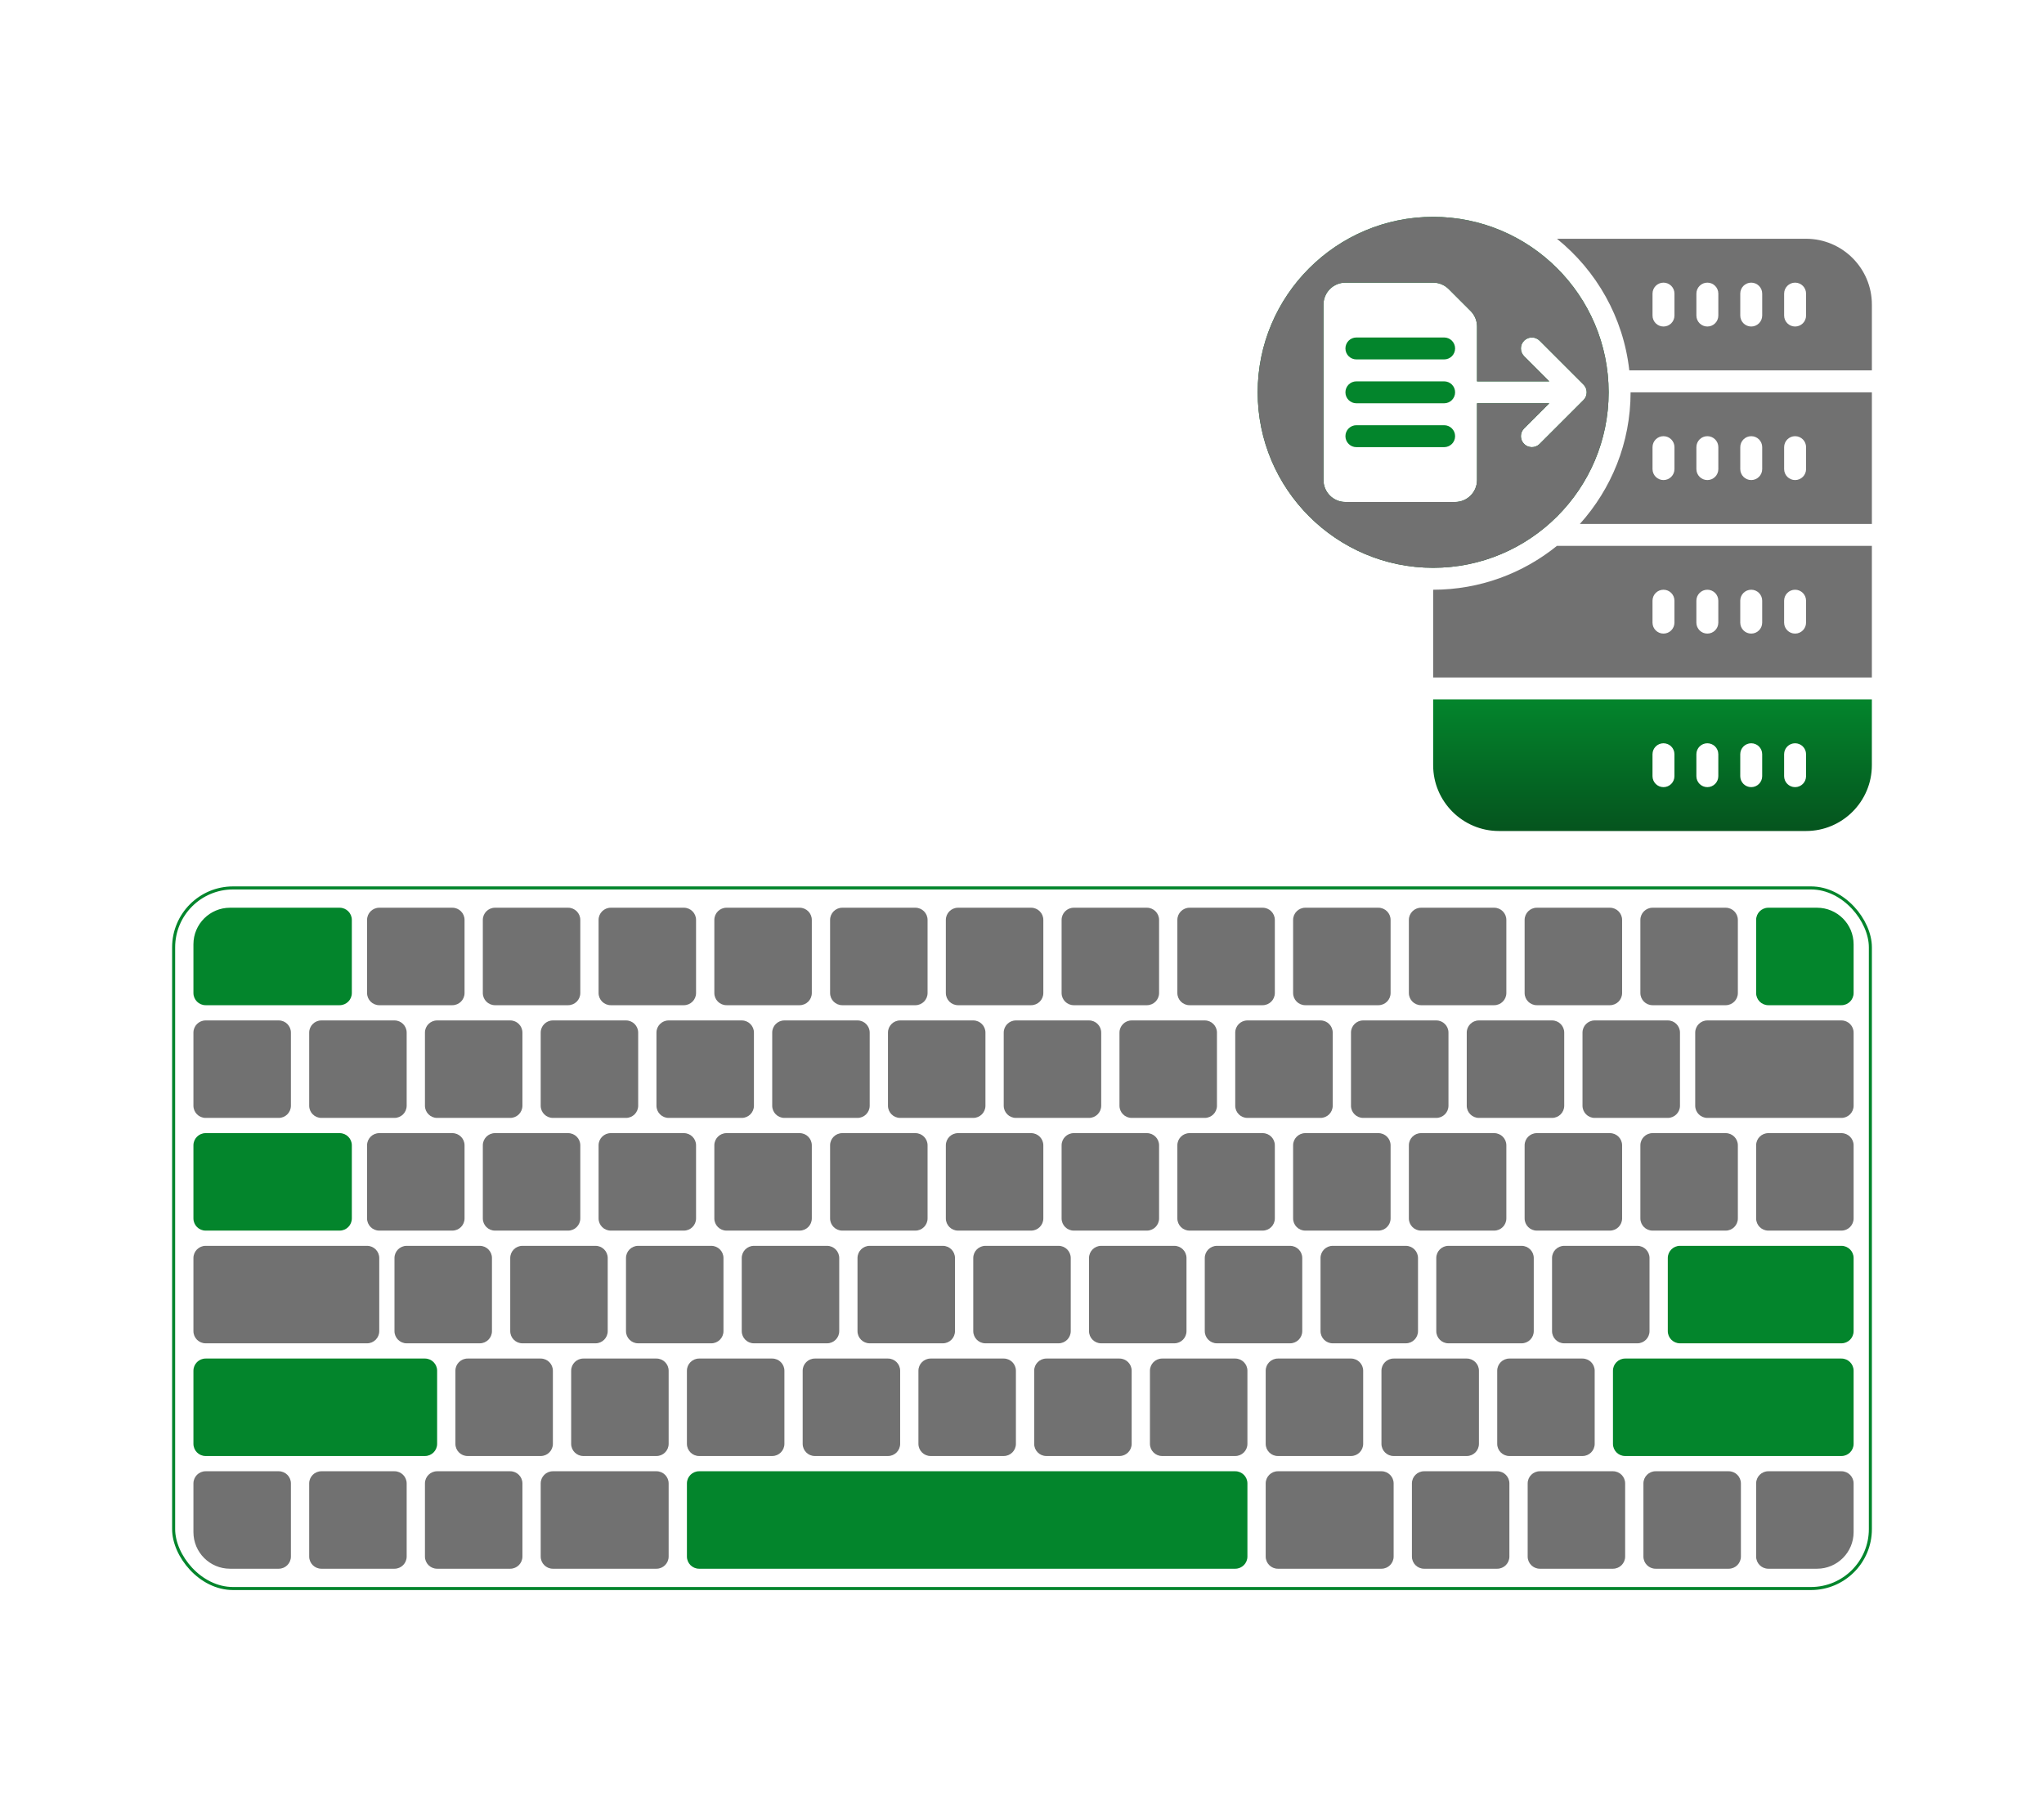 <svg width="671" height="593" viewBox="0 0 671 593" fill="none" xmlns="http://www.w3.org/2000/svg">
<path d="M470.475 71.688C501.962 71.688 527.581 97.308 527.581 128.795C527.581 160.282 501.961 185.901 470.475 185.901C438.988 185.901 413.367 160.282 413.367 128.795C413.367 97.308 438.988 71.688 470.475 71.688ZM441.671 92.29C437.418 92.29 433.97 95.738 433.97 99.991V157.599C433.97 161.851 437.418 165.299 441.671 165.299H477.675C481.927 165.299 485.376 161.851 485.376 157.599V132.896H507.382L499.979 140.297C498.428 141.849 498.379 144.332 499.834 145.942L499.979 146.096C500.78 146.896 501.83 147.297 502.878 147.297C503.861 147.297 504.846 146.945 505.625 146.241L505.777 146.096L520.18 131.693C521.781 130.092 521.781 127.497 520.18 125.896L505.777 111.494C504.226 109.942 501.742 109.894 500.132 111.349L499.979 111.494C498.428 113.046 498.379 115.529 499.834 117.139L499.979 117.292L507.382 124.694H485.376V107.192C485.376 105.278 484.663 103.436 483.384 102.023L483.12 101.747L475.919 94.546C474.475 93.102 472.516 92.29 470.475 92.29H441.671Z" fill="#03852C" stroke="url(#paint0_linear_126_17646)"/>
<path d="M528.081 128.795C528.081 97.031 502.238 71.188 470.474 71.188C438.711 71.188 412.867 97.031 412.867 128.795C412.867 160.558 438.711 186.402 470.474 186.402C502.238 186.402 528.081 160.558 528.081 128.795ZM434.47 157.598V99.991C434.47 96.014 437.694 92.79 441.671 92.79H470.474C472.384 92.79 474.215 93.55 475.565 94.9L482.766 102.101C484.117 103.451 484.876 105.283 484.876 107.192V125.194H508.588L500.333 116.938C498.926 115.532 498.926 113.254 500.333 111.847C501.739 110.441 504.018 110.441 505.424 111.847L519.826 126.249C521.232 127.655 521.232 129.934 519.826 131.34L505.424 145.742C504.721 146.445 503.8 146.797 502.878 146.797C501.957 146.797 501.036 146.445 500.333 145.742C498.926 144.336 498.926 142.057 500.333 140.651L508.588 132.395H484.876V157.598C484.876 161.575 481.652 164.799 477.675 164.799H441.671C437.694 164.799 434.47 161.575 434.47 157.598Z" fill="#717171"/>
<path d="M470.473 251.21C470.473 263.122 480.163 272.813 492.075 272.813H592.888C604.8 272.813 614.491 263.122 614.491 251.21V229.607H470.473V251.21ZM585.687 247.609C585.687 245.619 587.297 244.009 589.287 244.009C591.277 244.009 592.888 245.619 592.888 247.609V254.81C592.888 256.8 591.277 258.411 589.287 258.411C587.297 258.411 585.687 256.8 585.687 254.81V247.609ZM571.285 247.609C571.285 245.619 572.896 244.009 574.886 244.009C576.876 244.009 578.486 245.619 578.486 247.609V254.81C578.486 256.8 576.876 258.411 574.886 258.411C572.896 258.411 571.285 256.8 571.285 254.81V247.609ZM556.883 247.609C556.883 245.619 558.494 244.009 560.484 244.009C562.474 244.009 564.084 245.619 564.084 247.609V254.81C564.084 256.8 562.474 258.411 560.484 258.411C558.494 258.411 556.883 256.8 556.883 254.81V247.609ZM542.482 247.609C542.482 245.619 544.092 244.009 546.082 244.009C548.072 244.009 549.682 245.619 549.682 247.609V254.81C549.682 256.8 548.072 258.411 546.082 258.411C544.092 258.411 542.482 256.8 542.482 254.81V247.609Z" fill="url(#paint1_linear_126_17646)"/>
<path d="M470.473 193.603V222.406H614.491V179.201H511.116C499.989 188.191 485.857 193.603 470.473 193.603ZM585.687 197.203C585.687 195.213 587.297 193.603 589.287 193.603C591.277 193.603 592.888 195.213 592.888 197.203V204.404C592.888 206.394 591.277 208.004 589.287 208.004C587.297 208.004 585.687 206.394 585.687 204.404V197.203ZM571.285 197.203C571.285 195.213 572.896 193.603 574.886 193.603C576.876 193.603 578.486 195.213 578.486 197.203V204.404C578.486 206.394 576.876 208.004 574.886 208.004C572.896 208.004 571.285 206.394 571.285 204.404V197.203ZM556.883 197.203C556.883 195.213 558.494 193.603 560.484 193.603C562.474 193.603 564.084 195.213 564.084 197.203V204.404C564.084 206.394 562.474 208.004 560.484 208.004C558.494 208.004 556.883 206.394 556.883 204.404V197.203ZM542.482 197.203C542.482 195.213 544.092 193.603 546.082 193.603C548.072 193.603 549.682 195.213 549.682 197.203V204.404C549.682 206.394 548.072 208.004 546.082 208.004C544.092 208.004 542.482 206.394 542.482 204.404V197.203Z" fill="#717171"/>
<path d="M518.645 172H614.496V128.795H535.286C535.286 145.401 528.953 160.52 518.645 172ZM585.692 146.797C585.692 144.807 587.303 143.196 589.293 143.196C591.283 143.196 592.893 144.807 592.893 146.797V153.998C592.893 155.988 591.283 157.598 589.293 157.598C587.303 157.598 585.692 155.988 585.692 153.998V146.797ZM571.291 146.797C571.291 144.807 572.901 143.196 574.891 143.196C576.881 143.196 578.491 144.807 578.491 146.797V153.998C578.491 155.988 576.881 157.598 574.891 157.598C572.901 157.598 571.291 155.988 571.291 153.998V146.797ZM556.889 146.797C556.889 144.807 558.499 143.196 560.489 143.196C562.479 143.196 564.09 144.807 564.09 146.797V153.998C564.09 155.988 562.479 157.598 560.489 157.598C558.499 157.598 556.889 155.988 556.889 153.998V146.797ZM542.487 146.797C542.487 144.807 544.097 143.196 546.087 143.196C548.077 143.196 549.688 144.807 549.688 146.797V153.998C549.688 155.988 548.077 157.598 546.087 157.598C544.097 157.598 542.487 155.988 542.487 153.998V146.797Z" fill="#717171"/>
<path d="M592.893 78.388H511.121C524.077 88.855 532.926 104.189 534.861 121.594H614.496V99.991C614.496 88.079 604.806 78.388 592.893 78.388ZM549.688 103.592C549.688 105.582 548.078 107.192 546.088 107.192C544.098 107.192 542.487 105.582 542.487 103.592V96.391C542.487 94.401 544.098 92.79 546.088 92.79C548.078 92.79 549.688 94.401 549.688 96.391V103.592ZM564.09 103.592C564.09 105.582 562.48 107.192 560.489 107.192C558.499 107.192 556.889 105.582 556.889 103.592V96.391C556.889 94.401 558.499 92.79 560.489 92.79C562.48 92.79 564.09 94.401 564.09 96.391V103.592ZM578.492 103.592C578.492 105.582 576.881 107.192 574.891 107.192C572.901 107.192 571.291 105.582 571.291 103.592V96.391C571.291 94.401 572.901 92.79 574.891 92.79C576.881 92.79 578.492 94.401 578.492 96.391V103.592ZM592.893 103.592C592.893 105.582 591.283 107.192 589.293 107.192C587.303 107.192 585.693 105.582 585.693 103.592V96.391C585.693 94.401 587.303 92.79 589.293 92.79C591.283 92.79 592.893 94.401 592.893 96.391V103.592Z" fill="#717171"/>
<path d="M445.275 117.993H474.079C476.069 117.993 477.679 116.383 477.679 114.393C477.679 112.403 476.069 110.792 474.079 110.792H445.275C443.285 110.792 441.675 112.403 441.675 114.393C441.675 116.383 443.285 117.993 445.275 117.993Z" fill="#03852C"/>
<path d="M445.275 132.395H474.079C476.069 132.395 477.679 130.785 477.679 128.795C477.679 126.804 476.069 125.194 474.079 125.194H445.275C443.285 125.194 441.675 126.804 441.675 128.795C441.675 130.785 443.285 132.395 445.275 132.395Z" fill="#03852C"/>
<path d="M474.079 139.596H445.275C443.285 139.596 441.675 141.206 441.675 143.196C441.675 145.186 443.285 146.797 445.275 146.797H474.079C476.069 146.797 477.679 145.186 477.679 143.196C477.679 141.206 476.069 139.596 474.079 139.596Z" fill="#03852C"/>
<rect x="57" y="291.5" width="557" height="230" rx="19.5" stroke="#03852C"/>
<path d="M148.5 298H124.5C122.291 298 120.5 299.791 120.5 302V326C120.5 328.209 122.291 330 124.5 330H148.5C150.709 330 152.5 328.209 152.5 326V302C152.5 299.791 150.709 298 148.5 298Z" fill="#717171"/>
<path d="M115.5 302V326C115.5 328.21 113.71 330 111.5 330H67.5C65.29 330 63.5 328.21 63.5 326V310C63.5 303.38 68.88 298 75.5 298H111.5C113.71 298 115.5 299.79 115.5 302Z" fill="#03852C"/>
<path d="M190.5 326V302C190.5 299.791 188.709 298 186.5 298H162.5C160.291 298 158.5 299.791 158.5 302V326C158.5 328.209 160.291 330 162.5 330H186.5C188.709 330 190.5 328.209 190.5 326Z" fill="#717171"/>
<path d="M228.5 326V302C228.5 299.791 226.709 298 224.5 298H200.5C198.291 298 196.5 299.791 196.5 302V326C196.5 328.209 198.291 330 200.5 330H224.5C226.709 330 228.5 328.209 228.5 326Z" fill="#717171"/>
<path d="M266.5 326V302C266.5 299.791 264.709 298 262.5 298H238.5C236.291 298 234.5 299.791 234.5 302V326C234.5 328.209 236.291 330 238.5 330H262.5C264.709 330 266.5 328.209 266.5 326Z" fill="#717171"/>
<path d="M304.5 326V302C304.5 299.791 302.709 298 300.5 298H276.5C274.291 298 272.5 299.791 272.5 302V326C272.5 328.209 274.291 330 276.5 330H300.5C302.709 330 304.5 328.209 304.5 326Z" fill="#717171"/>
<path d="M342.5 326V302C342.5 299.791 340.709 298 338.5 298H314.5C312.291 298 310.5 299.791 310.5 302V326C310.5 328.209 312.291 330 314.5 330H338.5C340.709 330 342.5 328.209 342.5 326Z" fill="#717171"/>
<path d="M380.5 326V302C380.5 299.791 378.709 298 376.5 298H352.5C350.291 298 348.5 299.791 348.5 302V326C348.5 328.209 350.291 330 352.5 330H376.5C378.709 330 380.5 328.209 380.5 326Z" fill="#717171"/>
<path d="M418.5 326V302C418.5 299.791 416.709 298 414.5 298H390.5C388.291 298 386.5 299.791 386.5 302V326C386.5 328.209 388.291 330 390.5 330H414.5C416.709 330 418.5 328.209 418.5 326Z" fill="#717171"/>
<path d="M456.5 326V302C456.5 299.791 454.709 298 452.5 298H428.5C426.291 298 424.5 299.791 424.5 302V326C424.5 328.209 426.291 330 428.5 330H452.5C454.709 330 456.5 328.209 456.5 326Z" fill="#717171"/>
<path d="M494.5 326V302C494.5 299.791 492.709 298 490.5 298H466.5C464.291 298 462.5 299.791 462.5 302V326C462.5 328.209 464.291 330 466.5 330H490.5C492.709 330 494.5 328.209 494.5 326Z" fill="#717171"/>
<path d="M532.5 326V302C532.5 299.791 530.709 298 528.5 298H504.5C502.291 298 500.5 299.791 500.5 302V326C500.5 328.209 502.291 330 504.5 330H528.5C530.709 330 532.5 328.209 532.5 326Z" fill="#717171"/>
<path d="M570.5 326V302C570.5 299.791 568.709 298 566.5 298H542.5C540.291 298 538.5 299.791 538.5 302V326C538.5 328.209 540.291 330 542.5 330H566.5C568.709 330 570.5 328.209 570.5 326Z" fill="#717171"/>
<path d="M133.5 363V339C133.5 336.791 131.709 335 129.5 335H105.5C103.291 335 101.5 336.791 101.5 339V363C101.5 365.209 103.291 367 105.5 367H129.5C131.709 367 133.5 365.209 133.5 363Z" fill="#717171"/>
<path d="M95.5 363V339C95.5 336.791 93.709 335 91.5 335H67.5C65.291 335 63.5 336.791 63.5 339V363C63.5 365.209 65.291 367 67.5 367H91.5C93.709 367 95.5 365.209 95.5 363Z" fill="#717171"/>
<path d="M171.5 363V339C171.5 336.791 169.709 335 167.5 335H143.5C141.291 335 139.5 336.791 139.5 339V363C139.5 365.209 141.291 367 143.5 367H167.5C169.709 367 171.5 365.209 171.5 363Z" fill="#717171"/>
<path d="M209.5 363V339C209.5 336.791 207.709 335 205.5 335H181.5C179.291 335 177.5 336.791 177.5 339V363C177.5 365.209 179.291 367 181.5 367H205.5C207.709 367 209.5 365.209 209.5 363Z" fill="#717171"/>
<path d="M247.5 363V339C247.5 336.791 245.709 335 243.5 335H219.5C217.291 335 215.5 336.791 215.5 339V363C215.5 365.209 217.291 367 219.5 367H243.5C245.709 367 247.5 365.209 247.5 363Z" fill="#717171"/>
<path d="M285.5 363V339C285.5 336.791 283.709 335 281.5 335H257.5C255.291 335 253.5 336.791 253.5 339V363C253.5 365.209 255.291 367 257.5 367H281.5C283.709 367 285.5 365.209 285.5 363Z" fill="#717171"/>
<path d="M323.5 363V339C323.5 336.791 321.709 335 319.5 335H295.5C293.291 335 291.5 336.791 291.5 339V363C291.5 365.209 293.291 367 295.5 367H319.5C321.709 367 323.5 365.209 323.5 363Z" fill="#717171"/>
<path d="M361.5 363V339C361.5 336.791 359.709 335 357.5 335H333.5C331.291 335 329.5 336.791 329.5 339V363C329.5 365.209 331.291 367 333.5 367H357.5C359.709 367 361.5 365.209 361.5 363Z" fill="#717171"/>
<path d="M399.5 363V339C399.5 336.791 397.709 335 395.5 335H371.5C369.291 335 367.5 336.791 367.5 339V363C367.5 365.209 369.291 367 371.5 367H395.5C397.709 367 399.5 365.209 399.5 363Z" fill="#717171"/>
<path d="M437.5 363V339C437.5 336.791 435.709 335 433.5 335H409.5C407.291 335 405.5 336.791 405.5 339V363C405.5 365.209 407.291 367 409.5 367H433.5C435.709 367 437.5 365.209 437.5 363Z" fill="#717171"/>
<path d="M475.5 363V339C475.5 336.791 473.709 335 471.5 335H447.5C445.291 335 443.5 336.791 443.5 339V363C443.5 365.209 445.291 367 447.5 367H471.5C473.709 367 475.5 365.209 475.5 363Z" fill="#717171"/>
<path d="M513.5 363V339C513.5 336.791 511.709 335 509.5 335H485.5C483.291 335 481.5 336.791 481.5 339V363C481.5 365.209 483.291 367 485.5 367H509.5C511.709 367 513.5 365.209 513.5 363Z" fill="#717171"/>
<path d="M551.5 363V339C551.5 336.791 549.709 335 547.5 335H523.5C521.291 335 519.5 336.791 519.5 339V363C519.5 365.209 521.291 367 523.5 367H547.5C549.709 367 551.5 365.209 551.5 363Z" fill="#717171"/>
<path d="M608.5 363V339C608.5 336.791 606.709 335 604.5 335H560.5C558.291 335 556.5 336.791 556.5 339V363C556.5 365.209 558.291 367 560.5 367H604.5C606.709 367 608.5 365.209 608.5 363Z" fill="#717171"/>
<path d="M542.5 404H566.5C568.709 404 570.5 402.209 570.5 400V376C570.5 373.791 568.709 372 566.5 372H542.5C540.291 372 538.5 373.791 538.5 376V400C538.5 402.209 540.291 404 542.5 404Z" fill="#717171"/>
<path d="M580.5 404H604.5C606.709 404 608.5 402.209 608.5 400V376C608.5 373.791 606.709 372 604.5 372H580.5C578.291 372 576.5 373.791 576.5 376V400C576.5 402.209 578.291 404 580.5 404Z" fill="#717171"/>
<path d="M504.5 404H528.5C530.709 404 532.5 402.209 532.5 400V376C532.5 373.791 530.709 372 528.5 372H504.5C502.291 372 500.5 373.791 500.5 376V400C500.5 402.209 502.291 404 504.5 404Z" fill="#717171"/>
<path d="M466.5 404H490.5C492.709 404 494.5 402.209 494.5 400V376C494.5 373.791 492.709 372 490.5 372H466.5C464.291 372 462.5 373.791 462.5 376V400C462.5 402.209 464.291 404 466.5 404Z" fill="#717171"/>
<path d="M428.5 404H452.5C454.709 404 456.5 402.209 456.5 400V376C456.5 373.791 454.709 372 452.5 372H428.5C426.291 372 424.5 373.791 424.5 376V400C424.5 402.209 426.291 404 428.5 404Z" fill="#717171"/>
<path d="M390.5 404H414.5C416.709 404 418.5 402.209 418.5 400V376C418.5 373.791 416.709 372 414.5 372H390.5C388.291 372 386.5 373.791 386.5 376V400C386.5 402.209 388.291 404 390.5 404Z" fill="#717171"/>
<path d="M352.5 404H376.5C378.709 404 380.5 402.209 380.5 400V376C380.5 373.791 378.709 372 376.5 372H352.5C350.291 372 348.5 373.791 348.5 376V400C348.5 402.209 350.291 404 352.5 404Z" fill="#717171"/>
<path d="M314.5 404H338.5C340.709 404 342.5 402.209 342.5 400V376C342.5 373.791 340.709 372 338.5 372H314.5C312.291 372 310.5 373.791 310.5 376V400C310.5 402.209 312.291 404 314.5 404Z" fill="#717171"/>
<path d="M276.5 404H300.5C302.709 404 304.5 402.209 304.5 400V376C304.5 373.791 302.709 372 300.5 372H276.5C274.291 372 272.5 373.791 272.5 376V400C272.5 402.209 274.291 404 276.5 404Z" fill="#717171"/>
<path d="M238.5 404H262.5C264.709 404 266.5 402.209 266.5 400V376C266.5 373.791 264.709 372 262.5 372H238.5C236.291 372 234.5 373.791 234.5 376V400C234.5 402.209 236.291 404 238.5 404Z" fill="#717171"/>
<path d="M200.5 404H224.5C226.709 404 228.5 402.209 228.5 400V376C228.5 373.791 226.709 372 224.5 372H200.5C198.291 372 196.5 373.791 196.5 376V400C196.5 402.209 198.291 404 200.5 404Z" fill="#717171"/>
<path d="M162.5 404H186.5C188.709 404 190.5 402.209 190.5 400V376C190.5 373.791 188.709 372 186.5 372H162.5C160.291 372 158.5 373.791 158.5 376V400C158.5 402.209 160.291 404 162.5 404Z" fill="#717171"/>
<path d="M124.5 404H148.5C150.709 404 152.5 402.209 152.5 400V376C152.5 373.791 150.709 372 148.5 372H124.5C122.291 372 120.5 373.791 120.5 376V400C120.5 402.209 122.291 404 124.5 404Z" fill="#717171"/>
<path d="M551.5 441H604.5C606.709 441 608.5 439.209 608.5 437V413C608.5 410.791 606.709 409 604.5 409H551.5C549.291 409 547.5 410.791 547.5 413V437C547.5 439.209 549.291 441 551.5 441Z" fill="#03852C"/>
<path d="M67.5 441H120.5C122.709 441 124.5 439.209 124.5 437V413C124.5 410.791 122.709 409 120.5 409H67.5C65.291 409 63.5 410.791 63.5 413V437C63.5 439.209 65.291 441 67.5 441Z" fill="#717171"/>
<path d="M513.5 441H537.5C539.709 441 541.5 439.209 541.5 437V413C541.5 410.791 539.709 409 537.5 409H513.5C511.291 409 509.5 410.791 509.5 413V437C509.5 439.209 511.291 441 513.5 441Z" fill="#717171"/>
<path d="M475.5 441H499.5C501.709 441 503.5 439.209 503.5 437V413C503.5 410.791 501.709 409 499.5 409H475.5C473.291 409 471.5 410.791 471.5 413V437C471.5 439.209 473.291 441 475.5 441Z" fill="#717171"/>
<path d="M437.5 441H461.5C463.709 441 465.5 439.209 465.5 437V413C465.5 410.791 463.709 409 461.5 409H437.5C435.291 409 433.5 410.791 433.5 413V437C433.5 439.209 435.291 441 437.5 441Z" fill="#717171"/>
<path d="M399.5 441H423.5C425.709 441 427.5 439.209 427.5 437V413C427.5 410.791 425.709 409 423.5 409H399.5C397.291 409 395.5 410.791 395.5 413V437C395.5 439.209 397.291 441 399.5 441Z" fill="#717171"/>
<path d="M361.5 441H385.5C387.709 441 389.5 439.209 389.5 437V413C389.5 410.791 387.709 409 385.5 409H361.5C359.291 409 357.5 410.791 357.5 413V437C357.5 439.209 359.291 441 361.5 441Z" fill="#717171"/>
<path d="M323.5 441H347.5C349.709 441 351.5 439.209 351.5 437V413C351.5 410.791 349.709 409 347.5 409H323.5C321.291 409 319.5 410.791 319.5 413V437C319.5 439.209 321.291 441 323.5 441Z" fill="#717171"/>
<path d="M285.5 441H309.5C311.709 441 313.5 439.209 313.5 437V413C313.5 410.791 311.709 409 309.5 409H285.5C283.291 409 281.5 410.791 281.5 413V437C281.5 439.209 283.291 441 285.5 441Z" fill="#717171"/>
<path d="M247.5 441H271.5C273.709 441 275.5 439.209 275.5 437V413C275.5 410.791 273.709 409 271.5 409H247.5C245.291 409 243.5 410.791 243.5 413V437C243.5 439.209 245.291 441 247.5 441Z" fill="#717171"/>
<path d="M209.5 441H233.5C235.709 441 237.5 439.209 237.5 437V413C237.5 410.791 235.709 409 233.5 409H209.5C207.291 409 205.5 410.791 205.5 413V437C205.5 439.209 207.291 441 209.5 441Z" fill="#717171"/>
<path d="M171.5 441H195.5C197.709 441 199.5 439.209 199.5 437V413C199.5 410.791 197.709 409 195.5 409H171.5C169.291 409 167.5 410.791 167.5 413V437C167.5 439.209 169.291 441 171.5 441Z" fill="#717171"/>
<path d="M133.5 441H157.5C159.709 441 161.5 439.209 161.5 437V413C161.5 410.791 159.709 409 157.5 409H133.5C131.291 409 129.5 410.791 129.5 413V437C129.5 439.209 131.291 441 133.5 441Z" fill="#717171"/>
<path d="M533.5 478H604.5C606.709 478 608.5 476.209 608.5 474V450C608.5 447.791 606.709 446 604.5 446H533.5C531.291 446 529.5 447.791 529.5 450V474C529.5 476.209 531.291 478 533.5 478Z" fill="#03852C"/>
<path d="M495.5 478H519.5C521.709 478 523.5 476.209 523.5 474V450C523.5 447.791 521.709 446 519.5 446H495.5C493.291 446 491.5 447.791 491.5 450V474C491.5 476.209 493.291 478 495.5 478Z" fill="#717171"/>
<path d="M457.5 478H481.5C483.709 478 485.5 476.209 485.5 474V450C485.5 447.791 483.709 446 481.5 446H457.5C455.291 446 453.5 447.791 453.5 450V474C453.5 476.209 455.291 478 457.5 478Z" fill="#717171"/>
<path d="M419.5 478H443.5C445.709 478 447.5 476.209 447.5 474V450C447.5 447.791 445.709 446 443.5 446H419.5C417.291 446 415.5 447.791 415.5 450V474C415.5 476.209 417.291 478 419.5 478Z" fill="#717171"/>
<path d="M381.5 478H405.5C407.709 478 409.5 476.209 409.5 474V450C409.5 447.791 407.709 446 405.5 446H381.5C379.291 446 377.5 447.791 377.5 450V474C377.5 476.209 379.291 478 381.5 478Z" fill="#717171"/>
<path d="M343.5 478H367.5C369.709 478 371.5 476.209 371.5 474V450C371.5 447.791 369.709 446 367.5 446H343.5C341.291 446 339.5 447.791 339.5 450V474C339.5 476.209 341.291 478 343.5 478Z" fill="#717171"/>
<path d="M305.5 478H329.5C331.709 478 333.5 476.209 333.5 474V450C333.5 447.791 331.709 446 329.5 446H305.5C303.291 446 301.5 447.791 301.5 450V474C301.5 476.209 303.291 478 305.5 478Z" fill="#717171"/>
<path d="M267.5 478H291.5C293.709 478 295.5 476.209 295.5 474V450C295.5 447.791 293.709 446 291.5 446H267.5C265.291 446 263.5 447.791 263.5 450V474C263.5 476.209 265.291 478 267.5 478Z" fill="#717171"/>
<path d="M229.5 478H253.5C255.709 478 257.5 476.209 257.5 474V450C257.5 447.791 255.709 446 253.5 446H229.5C227.291 446 225.5 447.791 225.5 450V474C225.5 476.209 227.291 478 229.5 478Z" fill="#717171"/>
<path d="M191.5 478H215.5C217.709 478 219.5 476.209 219.5 474V450C219.5 447.791 217.709 446 215.5 446H191.5C189.291 446 187.5 447.791 187.5 450V474C187.5 476.209 189.291 478 191.5 478Z" fill="#717171"/>
<path d="M153.5 478H177.5C179.709 478 181.5 476.209 181.5 474V450C181.5 447.791 179.709 446 177.5 446H153.5C151.291 446 149.5 447.791 149.5 450V474C149.5 476.209 151.291 478 153.5 478Z" fill="#717171"/>
<path d="M67.5 478H139.5C141.709 478 143.5 476.209 143.5 474V450C143.5 447.791 141.709 446 139.5 446H67.5C65.291 446 63.5 447.791 63.5 450V474C63.5 476.209 65.291 478 67.5 478Z" fill="#03852C"/>
<path d="M67.5 404H111.5C113.709 404 115.5 402.209 115.5 400V376C115.5 373.791 113.709 372 111.5 372H67.5C65.291 372 63.5 373.791 63.5 376V400C63.5 402.209 65.291 404 67.5 404Z" fill="#03852C"/>
<path d="M608.5 310V326C608.5 328.21 606.71 330 604.5 330H580.5C578.29 330 576.5 328.21 576.5 326V302C576.5 299.79 578.29 298 580.5 298H596.5C603.12 298 608.5 303.38 608.5 310Z" fill="#03852C"/>
<path d="M177.5 487V511C177.5 513.209 179.291 515 181.5 515H215.5C217.709 515 219.5 513.209 219.5 511V487C219.5 484.791 217.709 483 215.5 483H181.5C179.291 483 177.5 484.791 177.5 487Z" fill="#717171"/>
<path d="M225.5 487V511C225.5 513.209 227.291 515 229.5 515H405.5C407.709 515 409.5 513.209 409.5 511V487C409.5 484.791 407.709 483 405.5 483H229.5C227.291 483 225.5 484.791 225.5 487Z" fill="#03852C"/>
<path d="M139.5 487V511C139.5 513.209 141.291 515 143.5 515H167.5C169.709 515 171.5 513.209 171.5 511V487C171.5 484.791 169.709 483 167.5 483H143.5C141.291 483 139.5 484.791 139.5 487Z" fill="#717171"/>
<path d="M101.5 487V511C101.5 513.209 103.291 515 105.5 515H129.5C131.709 515 133.5 513.209 133.5 511V487C133.5 484.791 131.709 483 129.5 483H105.5C103.291 483 101.5 484.791 101.5 487Z" fill="#717171"/>
<path d="M453.5 483H419.5C417.291 483 415.5 484.791 415.5 487V511C415.5 513.209 417.291 515 419.5 515H453.5C455.709 515 457.5 513.209 457.5 511V487C457.5 484.791 455.709 483 453.5 483Z" fill="#717171"/>
<path d="M491.5 483H467.5C465.291 483 463.5 484.791 463.5 487V511C463.5 513.209 465.291 515 467.5 515H491.5C493.709 515 495.5 513.209 495.5 511V487C495.5 484.791 493.709 483 491.5 483Z" fill="#717171"/>
<path d="M529.5 483H505.5C503.291 483 501.5 484.791 501.5 487V511C501.5 513.209 503.291 515 505.5 515H529.5C531.709 515 533.5 513.209 533.5 511V487C533.5 484.791 531.709 483 529.5 483Z" fill="#717171"/>
<path d="M567.5 483H543.5C541.291 483 539.5 484.791 539.5 487V511C539.5 513.209 541.291 515 543.5 515H567.5C569.709 515 571.5 513.209 571.5 511V487C571.5 484.791 569.709 483 567.5 483Z" fill="#717171"/>
<path d="M580.5 483H604.5C606.71 483 608.5 484.79 608.5 487V503C608.5 509.62 603.12 515 596.5 515H580.5C578.29 515 576.5 513.21 576.5 511V487C576.5 484.79 578.29 483 580.5 483Z" fill="#717171"/>
<path d="M63.5 503V487C63.5 484.79 65.29 483 67.5 483H91.5C93.71 483 95.5 484.79 95.5 487V511C95.5 513.21 93.71 515 91.5 515H75.5C68.88 515 63.5 509.62 63.5 503Z" fill="#717171"/>
<defs>
<linearGradient id="paint0_linear_126_17646" x1="470.474" y1="71.188" x2="470.474" y2="186.402" gradientUnits="userSpaceOnUse">
<stop stop-color="#03852C"/>
<stop offset="1" stop-color="#05541E"/>
</linearGradient>
<linearGradient id="paint1_linear_126_17646" x1="542.482" y1="229.607" x2="542.482" y2="272.813" gradientUnits="userSpaceOnUse">
<stop stop-color="#03852C"/>
<stop offset="1" stop-color="#05541E"/>
</linearGradient>
</defs>
</svg>
